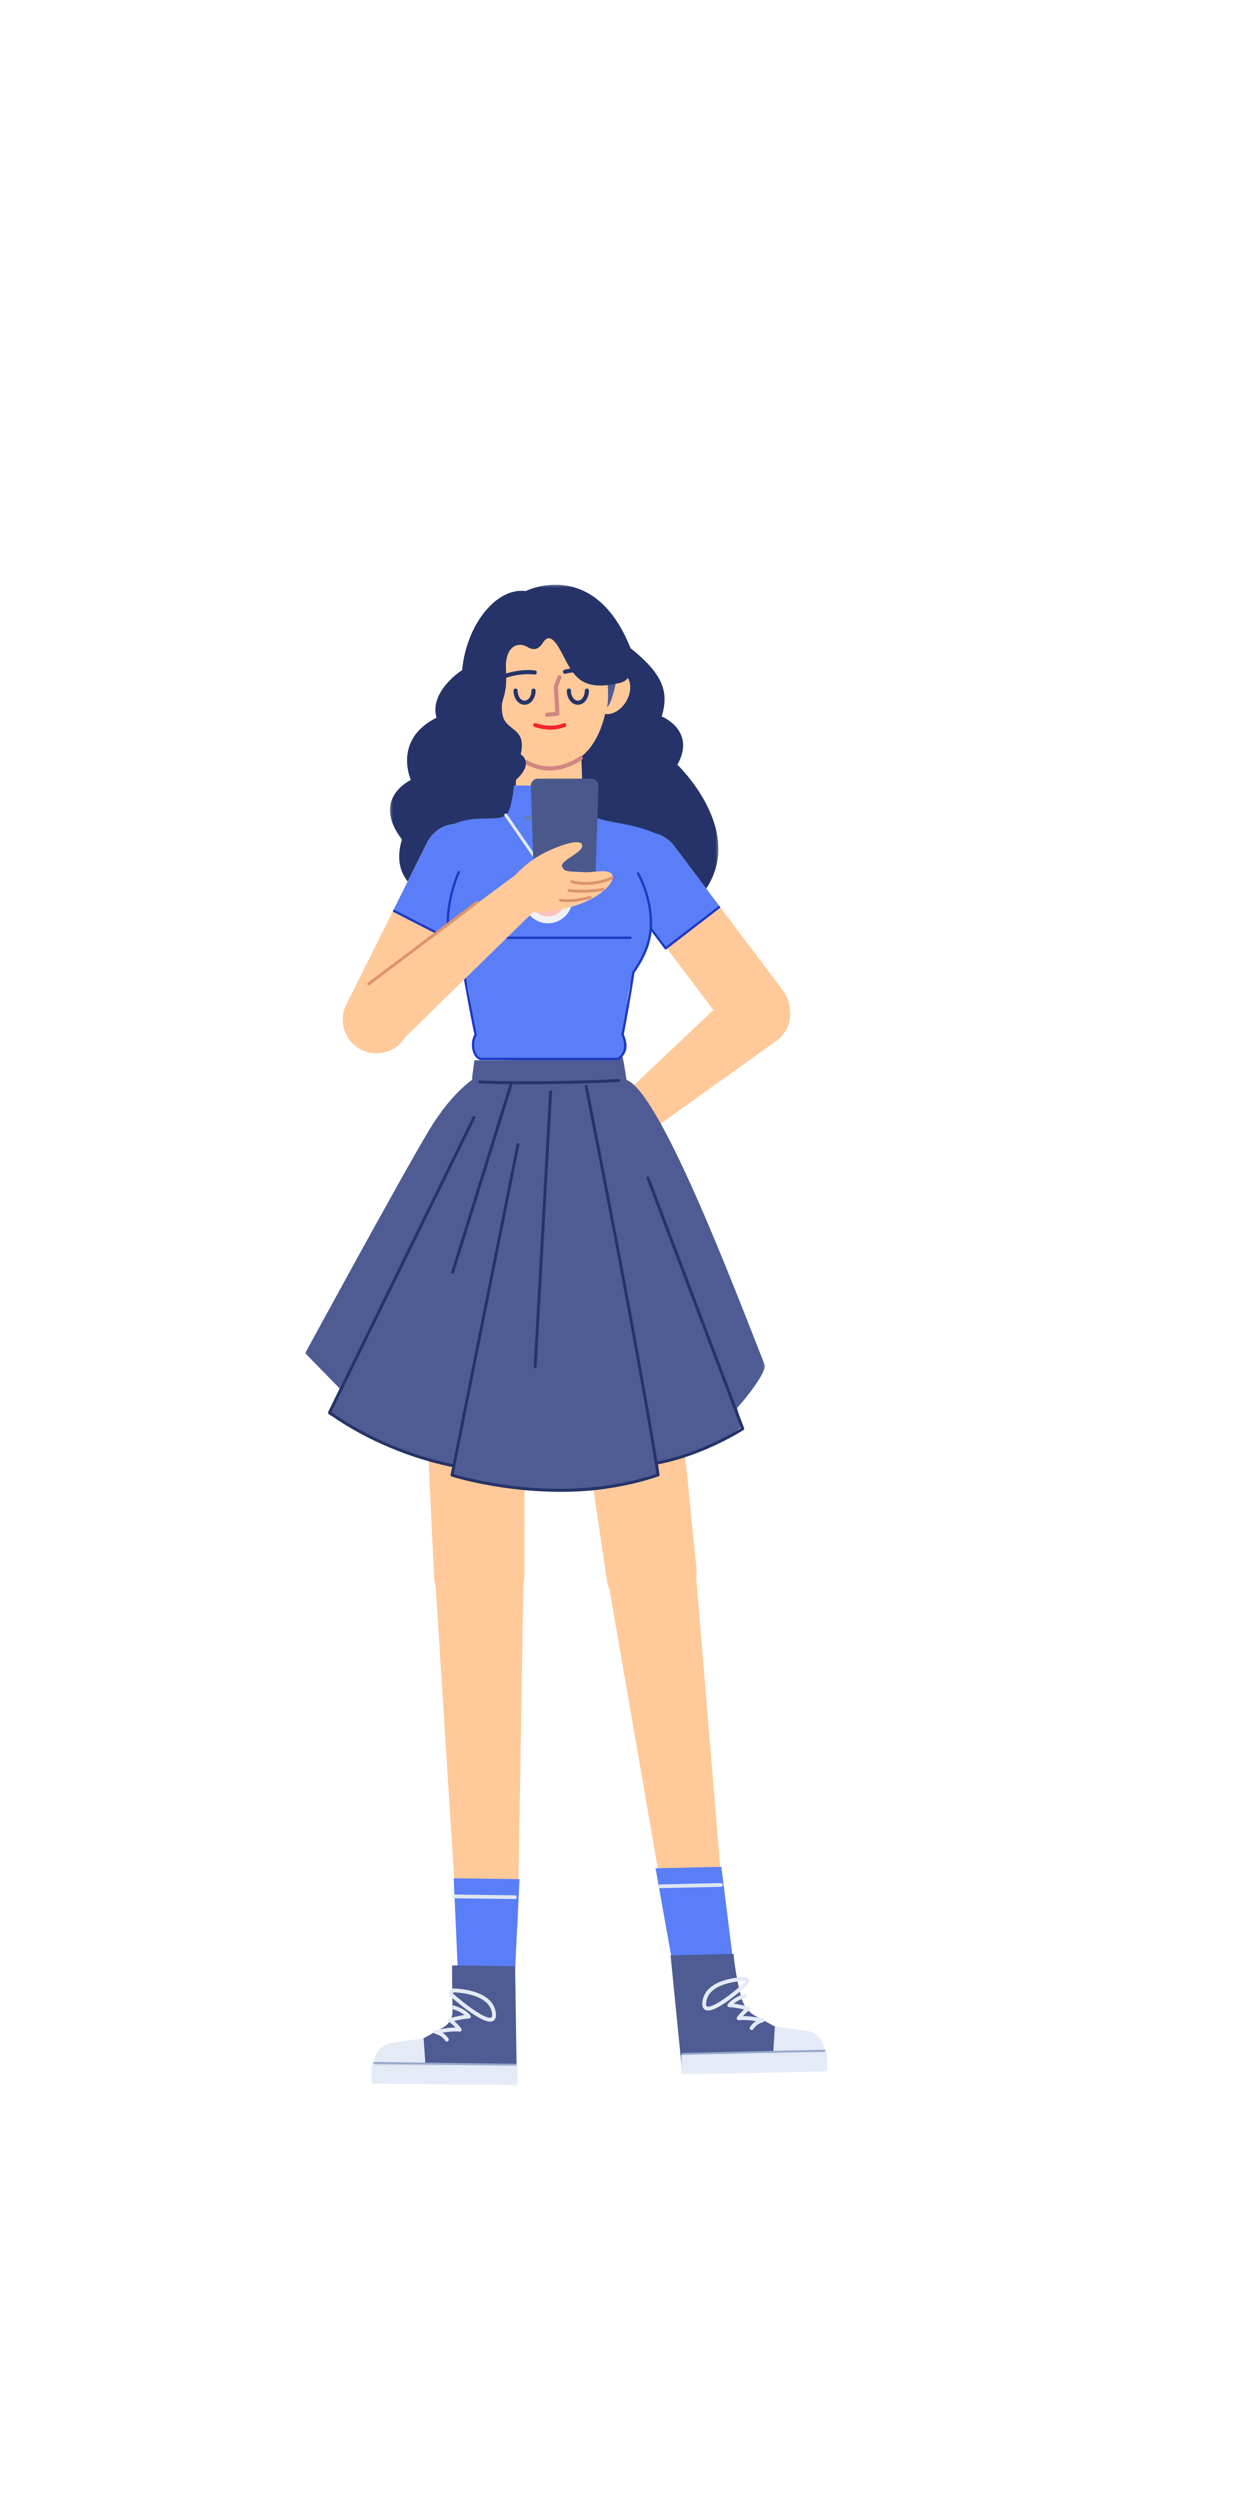 <?xml version="1.0" encoding="UTF-8"?>
<svg width="512px" height="1024px" viewBox="0 0 512 1024" version="1.1" xmlns="http://www.w3.org/2000/svg" xmlns:xlink="http://www.w3.org/1999/xlink">
    <!-- Generator: Sketch 61.2 (89653) - https://sketch.com -->
    <title>2.人物组件/7.设计师/站立/看手机</title>
    <desc>Created with Sketch.</desc>
    <defs>
        <polygon id="path-1" points="0.127 1.251 60.204 1.251 60.204 10.5 0.127 10.5"></polygon>
        <polygon id="path-3" points="0.801 0.742 60.928 0.742 60.928 10.541 0.801 10.541"></polygon>
        <polygon id="path-5" points="0 0.366 188.449 0.366 188.449 170.824 0 170.824"></polygon>
        <polygon id="path-7" points="0.234 0.285 134.737 0.285 134.737 146.236 0.234 146.236"></polygon>
    </defs>
    <g id="2.人物组件/7.设计师/站立/看手机" stroke="none" stroke-width="1" fill="none" fill-rule="evenodd">
        <path d="M199.943,799.8 L199.943,799.8 C193.259,799.957 187.641,794.808 187.22,788.136 L178.175,645.394 C177.524,635.113 185.555,626.352 195.854,626.11 C206.156,625.867 214.59,634.24 214.422,644.542 L212.103,787.549 C211.995,794.236 206.628,799.642 199.943,799.8" id="Fill-1" fill="#FFC999"></path>
        <path d="M192.716,492.784 L192.716,492.784 C180.58,493.069 171.059,503.291 171.632,515.418 L177.805,645.794 C178.28,655.837 186.683,663.664 196.733,663.428 C206.783,663.192 214.808,654.977 214.81,644.924 L214.843,514.4 C214.846,502.261 204.854,492.499 192.716,492.784" id="Fill-3" fill="#FFC999"></path>
        <polygon id="Fill-5" fill="#597EF7" points="187.502 806.527 210.986 806.83 212.79 769.702 185.828 769.353"></polygon>
        <path d="M186.031,775.996 L210.923,776.318 C211.349,776.324 211.69,776.673 211.684,777.099 C211.679,777.489 211.385,777.808 211.008,777.854 L210.903,777.86 L186.011,777.537 C185.585,777.532 185.244,777.182 185.25,776.757 C185.255,776.366 185.549,776.047 185.926,776.001 L186.031,775.996 Z" id="Stroke-7" fill="#DFE5F1" fill-rule="nonzero"></path>
        <path d="M185.18,805.033 L210.999,805.367 L211.692,852.681 L153.515,851.926 L153.465,844.663 C153.458,841.993 155.363,839.701 157.989,839.222 L173.493,834.881 L181.485,830.467 C183.894,829.136 185.375,826.6 185.336,823.849 C185.258,817.938 185.136,807.912 185.18,805.033" id="Fill-9" fill="#4E5C93"></path>
        <g id="分组" transform="translate(152, 843.715)">
            <mask id="mask-2" fill="white">
                <use xlink:href="#path-1"></use>
            </mask>
            <g id="Clip-12"></g>
            <path d="M59.111,10.5 L1.109,9.747 C0.559,9.741 0.12,9.288 0.127,8.739 L0.21,2.235 C0.217,1.685 0.669,1.245 1.22,1.251 L59.22,2.004 C59.769,2.012 60.21,2.463 60.204,3.012 L60.118,9.518 C60.111,10.067 59.66,10.508 59.111,10.5" id="Fill-11" fill="#E4EBF7" mask="url(#mask-2)"></path>
        </g>
        <path d="M153.22,844.967 L153.22,844.967 C153.272,840.867 156.293,837.411 160.348,836.81 L173.494,834.86 L174.229,845.096 L153.22,844.967 Z" id="Fill-13" fill="#E4EBF7"></path>
        <path d="M153.225,844.572 L211.225,845.324 C211.443,845.327 211.618,845.506 211.615,845.723 C211.612,845.914 211.475,846.071 211.295,846.106 L211.215,846.113 L153.215,845.361 C152.997,845.358 152.823,845.179 152.825,844.962 C152.828,844.771 152.965,844.614 153.145,844.579 L153.225,844.572 Z" id="Stroke-15" fill="#96A7CA" fill-rule="nonzero"></path>
        <path d="M184.829,822.056 C184.924,821.631 185.346,821.364 185.771,821.459 L186.017,821.52 C186.297,821.594 186.674,821.708 187.124,821.868 C188.118,822.222 189.114,822.682 190.047,823.261 C191.072,823.896 191.961,824.639 192.672,825.501 C193.1,826.019 192.725,826.8 192.054,826.792 C191.338,826.783 190.224,826.924 188.841,827.184 C188.37,827.272 187.876,827.373 187.366,827.483 L186.661,827.64 L186.021,827.788 L186.191,827.931 C186.805,828.462 187.413,829.064 187.996,829.735 L188.343,830.147 C188.548,830.397 188.747,830.654 188.939,830.917 C189.346,831.475 188.89,832.25 188.204,832.165 C187.338,832.057 186.308,832.045 185.151,832.117 C184.13,832.18 183.046,832.306 181.938,832.48 L181.222,832.598 L181.41,832.718 C181.49,832.771 181.569,832.826 181.649,832.883 L181.89,833.06 C182.588,833.593 183.201,834.24 183.7,835.01 C183.937,835.376 183.833,835.865 183.467,836.102 C183.102,836.339 182.613,836.234 182.376,835.869 C181.979,835.256 181.491,834.741 180.933,834.314 C180.367,833.883 179.759,833.564 179.152,833.342 L178.867,833.245 C178.65,833.176 178.485,833.136 178.389,833.12 C177.543,832.979 177.498,831.78 178.33,831.576 L178.915,831.442 L179.084,831.405 C179.672,831.279 180.318,831.153 181.003,831.035 C182.394,830.795 183.765,830.622 185.054,830.542 C185.521,830.513 185.971,830.496 186.403,830.494 L186.558,830.494 L186.483,830.41 C186.05,829.94 185.605,829.511 185.158,829.124 L184.823,828.841 C184.619,828.674 184.426,828.525 184.248,828.394 L183.938,828.175 C183.88,828.136 183.838,828.109 183.813,828.093 C183.224,827.729 183.356,826.837 184.025,826.66 L184.91,826.434 C185.59,826.266 186.308,826.098 187.032,825.941 C187.556,825.828 188.064,825.724 188.55,825.633 L189.265,825.505 C189.496,825.466 189.718,825.43 189.932,825.399 L190.274,825.35 L190.158,825.256 C189.961,825.103 189.756,824.955 189.543,824.812 L189.216,824.602 C188.385,824.087 187.49,823.674 186.594,823.355 C186.359,823.271 186.137,823.199 185.932,823.137 L185.512,823.02 C185.475,823.01 185.446,823.003 185.426,822.999 C185.001,822.904 184.733,822.482 184.829,822.056 Z" id="Stroke-17" fill="#E4EBF7" fill-rule="nonzero"></path>
        <path d="M185.693,814.493 C185.603,814.493 185.513,814.508 185.428,814.538 C184.356,814.912 183.785,815.591 183.889,816.465 C183.953,817 184.255,817.474 184.707,817.932 C184.974,818.203 185.237,818.411 185.425,818.54 L185.497,818.608 L185.825,818.892 C186.204,819.215 186.632,819.575 187.102,819.963 C188.445,821.07 189.854,822.178 191.263,823.212 C192.095,823.823 192.904,824.392 193.682,824.909 C196.294,826.645 198.433,827.73 200.015,827.991 C202.29,828.366 203.485,827 203.067,824.28 C202.417,820.038 199.104,817.309 194.1,815.781 C192.35,815.246 190.494,814.893 188.631,814.686 C188.121,814.629 187.633,814.586 187.17,814.555 L186.716,814.527 C186.474,814.514 186.26,814.506 186.076,814.5 L185.693,814.493 Z M185.828,816.072 L186.156,816.081 C186.763,816.101 187.548,816.153 188.457,816.254 C190.229,816.451 191.992,816.787 193.639,817.29 C198.007,818.624 200.818,820.879 201.46,824.244 L201.507,824.519 L201.556,824.878 C201.715,826.287 201.342,826.61 200.272,826.434 C198.976,826.22 196.991,825.213 194.555,823.594 C193.799,823.092 193.011,822.538 192.197,821.94 C190.815,820.925 189.428,819.835 188.106,818.745 L187.32,818.09 L186.392,817.297 C186.205,817.162 186.015,817.011 185.831,816.824 L185.739,816.727 C185.596,816.567 185.502,816.424 185.469,816.329 L185.459,816.289 C185.508,816.231 185.625,816.154 185.828,816.072 Z" id="Stroke-19" fill="#E4EBF7" fill-rule="nonzero"></path>
        <path d="M285.842,797.719 L285.842,797.719 C292.48,796.897 297.283,792.482 296.726,785.819 L284.809,641.791 C283.949,631.524 274.724,624.031 264.499,625.295 C254.273,626.562 247.153,636.077 248.824,646.245 L273.521,788.876 C274.606,795.475 279.206,798.539 285.842,797.719" id="Fill-21" fill="#FFC999"></path>
        <path d="M248.115,492.944 L248.115,492.944 C260.163,491.452 271.077,500.173 272.282,512.254 L285.231,642.131 C286.229,652.135 279.062,661.106 269.084,662.342 C259.107,663.577 249.968,656.624 248.496,646.679 L229.386,517.564 C227.609,505.553 236.067,494.435 248.115,492.944" id="Fill-23" fill="#FFC999"></path>
        <polygon id="Fill-25" fill="#597EF7" points="300.119 801.845 275.138 802.373 268.514 765.263 295.47 764.657"></polygon>
        <path d="M295.298,771.301 C295.724,771.291 296.077,771.629 296.087,772.054 C296.095,772.445 295.812,772.774 295.437,772.833 L295.333,772.843 L270.445,773.402 C270.019,773.412 269.666,773.074 269.657,772.649 C269.648,772.258 269.931,771.929 270.306,771.87 L270.41,771.86 L295.298,771.301 Z" id="Stroke-27" fill="#DFE5F1" fill-rule="nonzero"></path>
        <path d="M300.473,800.329 L274.66,800.909 L279.368,848.227 L337.537,846.919 L337.514,839.656 C337.499,836.986 335.57,834.712 332.941,834.259 L317.396,830.065 L309.362,825.727 C306.941,824.42 304.814,821.758 303.947,819.146 C302.344,814.318 300.547,803.207 300.473,800.329" id="Fill-29" fill="#4E5C93"></path>
        <g id="分组" transform="translate(278, 839.215)">
            <mask id="mask-4" fill="white">
                <use xlink:href="#path-3"></use>
            </mask>
            <g id="Clip-32"></g>
            <path d="M1.964,10.54 L59.955,9.235 C60.504,9.223 60.939,8.767 60.929,8.218 L60.782,1.714 C60.77,1.165 60.314,0.729 59.763,0.742 L1.773,2.046 C1.224,2.058 0.788,2.514 0.801,3.064 L0.945,9.567 C0.959,10.117 1.415,10.552 1.964,10.54" id="Fill-31" fill="#E4EBF7" mask="url(#mask-4)"></path>
        </g>
        <path d="M337.764,839.957 L337.764,839.957 C337.671,835.859 334.62,832.432 330.558,831.868 L317.395,830.044 L316.758,840.286 L337.764,839.957 Z" id="Fill-33" fill="#E4EBF7"></path>
        <path d="M337.755,839.563 C337.973,839.558 338.153,839.73 338.158,839.948 C338.162,840.139 338.031,840.301 337.852,840.342 L337.773,840.351 L279.783,841.655 C279.565,841.66 279.384,841.487 279.379,841.269 C279.375,841.079 279.507,840.917 279.686,840.876 L279.765,840.866 L337.755,839.563 Z" id="Stroke-35" fill="#96A7CA" fill-rule="nonzero"></path>
        <path d="M304.991,816.759 C305.415,816.66 305.84,816.923 305.939,817.347 C306.03,817.736 305.817,818.125 305.454,818.264 L305.351,818.296 C305.302,818.307 305.198,818.334 305.048,818.378 C304.792,818.452 304.505,818.546 304.194,818.66 C303.307,818.985 302.42,819.403 301.598,819.922 C301.264,820.132 300.948,820.355 300.653,820.589 L300.525,820.694 L300.555,820.698 C300.967,820.749 301.413,820.816 301.892,820.898 L302.256,820.961 C302.756,821.05 303.278,821.151 303.816,821.263 C304.294,821.362 304.769,821.466 305.231,821.572 L306.706,821.924 C306.735,821.931 306.762,821.938 306.786,821.944 C307.457,822.116 307.597,823.006 307.011,823.376 L306.888,823.458 C306.85,823.484 306.806,823.516 306.754,823.552 C306.534,823.711 306.287,823.901 306.019,824.124 C305.47,824.582 304.92,825.105 304.388,825.691 L304.29,825.802 L304.456,825.801 C304.745,825.8 305.043,825.805 305.349,825.816 L305.813,825.837 C307.123,825.906 308.517,826.071 309.93,826.303 C310.43,826.385 310.908,826.471 311.357,826.559 L312.107,826.712 C312.293,826.752 312.435,826.783 312.526,826.805 C313.323,826.992 313.329,828.093 312.593,828.323 L312.338,828.382 C312.191,828.418 311.983,828.481 311.731,828.576 C311.131,828.8 310.531,829.121 309.973,829.551 C309.409,829.986 308.919,830.511 308.522,831.137 C308.289,831.505 307.801,831.614 307.433,831.38 C307.065,831.147 306.956,830.659 307.19,830.291 C307.688,829.505 308.304,828.846 309.009,828.302 C309.167,828.18 309.325,828.066 309.483,827.961 L309.644,827.855 L308.997,827.754 C308.096,827.62 307.21,827.517 306.36,827.453 L305.73,827.413 C304.566,827.351 303.53,827.373 302.66,827.489 C301.975,827.581 301.511,826.811 301.913,826.248 C302.113,825.97 302.319,825.699 302.532,825.434 C303.207,824.597 303.924,823.86 304.647,823.223 L304.798,823.092 L304.193,822.957 L303.496,822.808 C302.971,822.699 302.464,822.601 301.98,822.515 L301.359,822.409 C300.259,822.231 299.366,822.139 298.76,822.153 C298.088,822.168 297.706,821.391 298.129,820.868 C298.837,819.992 299.727,819.236 300.756,818.587 C301.681,818.004 302.666,817.539 303.651,817.178 L304.072,817.03 C304.467,816.897 304.782,816.808 304.991,816.759 Z" id="Stroke-37" fill="#E4EBF7" fill-rule="nonzero"></path>
        <path d="M305.004,809.794 L304.602,809.804 C303.992,809.827 303.18,809.884 302.226,809.995 C300.367,810.211 298.506,810.573 296.747,811.117 C291.682,812.683 288.337,815.454 287.721,819.745 C287.331,822.464 288.533,823.819 290.798,823.429 C292.373,823.157 294.497,822.058 297.087,820.303 C297.862,819.778 298.667,819.201 299.495,818.581 C300.898,817.531 302.301,816.407 303.639,815.283 L304.434,814.607 L305.383,813.78 C305.495,813.709 305.754,813.499 306.017,813.227 C306.45,812.78 306.743,812.318 306.817,811.802 C306.944,810.907 306.368,810.208 305.267,809.835 C305.183,809.807 305.094,809.792 305.004,809.794 Z M304.881,811.374 C305.049,811.44 305.157,811.501 305.219,811.554 L305.252,811.588 C305.239,811.69 305.106,811.9 304.884,812.129 C304.701,812.317 304.515,812.469 304.404,812.546 L303.406,813.41 C303.161,813.62 302.9,813.843 302.623,814.075 C301.307,815.181 299.927,816.287 298.55,817.318 C297.74,817.924 296.955,818.486 296.202,818.996 L295.555,819.427 C293.436,820.811 291.702,821.672 290.53,821.874 C289.383,822.072 289.037,821.682 289.283,819.969 C289.794,816.411 292.668,814.03 297.214,812.624 C298.871,812.112 300.638,811.768 302.408,811.562 L303.048,811.494 C303.661,811.434 304.192,811.399 304.615,811.383 L304.881,811.374 Z" id="Stroke-39" fill="#E4EBF7" fill-rule="nonzero"></path>
        <path d="M240.8,472.272 L240.8,472.272 C243.428,475.611 248.218,476.294 251.672,473.82 L318.374,426.074 C324.358,421.485 325.438,412.889 320.772,406.961 C316.068,400.982 307.361,400.053 301.5,404.907 L241.583,461.583 C238.598,464.406 238.259,469.043 240.8,472.272" id="Fill-41" fill="#FFC999"></path>
        <path d="M249.916,484.51 C249.916,484.51 256.193,471.19 250.201,464.908 C244.774,459.217 238.447,463.946 238.447,463.946 C238.447,463.946 231.409,467.65 225.763,474.449 C222.043,478.93 215.831,488.168 217.921,490.441 C220.645,493.403 227.066,482.539 229.607,483.994 C232.216,485.486 231.055,487.829 230.17,494.026 C229.616,497.897 227.548,501.497 227.704,504.869 C228.011,511.46 242.164,505.274 249.916,484.51" id="Fill-43" fill="#FFC999"></path>
        <path d="M235.913,488.342 C236.238,488.305 236.531,488.539 236.567,488.864 L236.585,489.072 L236.592,489.176 C236.68,490.657 236.554,492.632 236.048,494.954 C235.293,498.421 233.822,501.944 231.469,505.375 C231.284,505.644 230.916,505.713 230.646,505.528 C230.377,505.343 230.308,504.975 230.493,504.705 C232.756,501.405 234.168,498.024 234.892,494.702 C235.374,492.491 235.492,490.625 235.41,489.246 L235.391,488.996 C235.354,488.672 235.588,488.379 235.913,488.342 Z" id="Stroke-45" fill="#DD936F" fill-rule="nonzero"></path>
        <path d="M241.383,488.319 C241.708,488.349 241.948,488.636 241.919,488.962 C241.635,492.111 240.74,495.186 239.427,498.091 C238.863,499.34 238.258,500.474 237.652,501.473 C237.492,501.736 237.341,501.976 237.2,502.192 L236.901,502.635 C236.873,502.676 236.849,502.708 236.832,502.732 C236.639,502.996 236.269,503.054 236.005,502.861 C235.741,502.668 235.684,502.298 235.877,502.034 L236.081,501.739 C236.249,501.488 236.437,501.194 236.64,500.86 C237.222,499.9 237.805,498.807 238.349,497.604 C239.611,494.811 240.469,491.861 240.74,488.855 C240.767,488.562 241.002,488.339 241.287,488.318 L241.383,488.319 Z" id="Stroke-47" fill="#DD936F" fill-rule="nonzero"></path>
        <path d="M245.452,486.255 C245.448,485.928 245.709,485.659 246.036,485.655 C246.33,485.651 246.577,485.862 246.627,486.142 L246.636,486.238 L246.635,486.381 L246.622,486.691 C246.582,487.363 246.445,488.343 246.152,489.61 C245.557,492.179 244.483,495.116 242.812,498.378 C242.663,498.669 242.306,498.784 242.015,498.635 C241.724,498.486 241.609,498.129 241.758,497.839 C243.385,494.663 244.426,491.818 244.999,489.343 C245.171,488.598 245.29,487.933 245.364,487.349 L245.398,487.064 C245.428,486.782 245.443,486.563 245.449,486.409 L245.452,486.255 Z" id="Stroke-49" fill="#DD936F" fill-rule="nonzero"></path>
        <g id="分组" transform="translate(125, 440.215)">
            <mask id="mask-6" fill="white">
                <use xlink:href="#path-5"></use>
            </mask>
            <g id="Clip-52"></g>
            <path d="M130.451,1.819 C144.034,2.883 176.27,88.715 188.449,119.406 C186.827,125.588 176.921,136.491 176.921,136.491 C176.921,136.491 177.982,141.412 178.634,144.369 C167.045,153.901 144.628,159.079 144.628,159.079 L144.58,163.308 C108.739,179.81 60.746,163.994 60.746,163.994 C60.746,163.994 59.852,163.077 60.494,159.762 C44.222,159.573 9.379,138.929 9.379,138.929 L14.33,128.714 L-0.001,114.046 C-0.001,114.046 38.699,42.852 50.611,22.939 C61.069,5.458 70.877,0.424 70.877,0.424 C70.877,0.424 106.352,-0.069 130.451,1.819" id="Fill-51" fill="#4E5C93" mask="url(#mask-6)"></path>
        </g>
        <path d="M193.594,457.45 C193.74,457.151 194.102,457.027 194.401,457.173 C194.671,457.305 194.798,457.611 194.714,457.89 L194.678,457.981 L135.75,578.363 L136.092,578.616 L136.763,579.099 C137.927,579.925 139.299,580.847 140.871,581.84 C145.364,584.68 150.551,587.52 156.359,590.172 C165.389,594.295 175.079,597.571 185.311,599.684 C185.637,599.752 185.847,600.071 185.78,600.398 C185.712,600.724 185.393,600.934 185.066,600.867 C174.741,598.734 164.967,595.429 155.857,591.271 C149.997,588.595 144.764,585.728 140.226,582.861 C138.812,581.968 137.557,581.131 136.466,580.367 L136.064,580.084 C135.733,579.849 135.437,579.634 135.177,579.442 L134.617,579.021 C134.421,578.867 134.342,578.611 134.409,578.378 L134.447,578.28 L193.594,457.45 Z" id="Stroke-53" fill="#253368" fill-rule="nonzero"></path>
        <path d="M265.19,481.915 C265.471,481.809 265.781,481.926 265.926,482.178 L265.968,482.267 L304.797,584.981 C304.897,585.245 304.8,585.544 304.564,585.699 L304.286,585.877 C304.06,586.02 303.794,586.186 303.489,586.372 C302.618,586.903 301.607,587.495 300.466,588.131 C297.209,589.949 293.561,591.765 289.607,593.461 C283.158,596.227 276.536,598.395 269.902,599.736 C269.575,599.802 269.256,599.591 269.19,599.264 C269.124,598.937 269.335,598.618 269.662,598.552 C276.209,597.229 282.753,595.086 289.131,592.351 C293.044,590.673 296.655,588.875 299.878,587.077 C300.844,586.538 301.715,586.032 302.484,585.569 L303.279,585.083 L303.494,584.949 L264.839,482.694 C264.733,482.413 264.849,482.103 265.101,481.957 L265.19,481.915 Z" id="Stroke-55" fill="#253368" fill-rule="nonzero"></path>
        <path d="M239.963,444.329 C240.29,444.263 240.608,444.475 240.674,444.802 L242.992,456.505 C243.788,460.546 244.638,464.874 245.53,469.446 L246.022,471.963 C249.46,489.597 252.897,507.528 256.167,524.979 L257.787,533.661 C258.359,536.741 258.922,539.782 259.474,542.782 L261.293,552.732 C264.894,572.544 267.898,589.853 270.168,604.031 C270.214,604.321 270.045,604.603 269.766,604.698 C268.008,605.295 266.229,605.849 264.429,606.358 C242.725,612.504 219.571,612.157 197.706,607.883 C194.504,607.257 191.59,606.59 189.005,605.919 L188.365,605.751 C187.679,605.569 187.053,605.397 186.489,605.235 L185.504,604.946 C185.25,604.87 185.067,604.813 184.957,604.777 C184.698,604.694 184.531,604.449 184.539,604.184 L184.551,604.085 L211.573,468.648 C211.638,468.321 211.956,468.109 212.283,468.174 C212.578,468.233 212.779,468.496 212.769,468.787 L212.757,468.884 L185.841,603.786 L186.184,603.889 C186.893,604.099 187.726,604.332 188.675,604.584 C191.391,605.304 194.495,606.025 197.938,606.698 C219.633,610.938 242.605,611.283 264.101,605.196 C265.435,604.818 266.759,604.416 268.07,603.99 L268.894,603.715 L268.214,599.519 C265.846,585.028 262.791,567.613 259.178,547.863 L257.87,540.743 C257.592,539.234 257.311,537.714 257.027,536.184 L256.6,533.881 C253.392,516.616 249.987,498.739 246.554,481.031 L244.345,469.677 C243.29,464.275 242.296,459.214 241.378,454.563 L239.49,445.039 C239.424,444.712 239.636,444.394 239.963,444.329 Z" id="Stroke-57" fill="#253368" fill-rule="nonzero"></path>
        <path d="M225.576,446.643 C225.876,446.661 226.112,446.894 226.143,447.183 L226.145,447.281 L219.794,559.92 C219.775,560.253 219.49,560.508 219.157,560.49 C218.858,560.472 218.621,560.24 218.591,559.951 L218.588,559.853 L224.939,447.213 C224.958,446.88 225.243,446.625 225.576,446.643 Z" id="Stroke-59" fill="#253368" fill-rule="nonzero"></path>
        <path d="M208.681,444.16 C208.78,443.842 209.118,443.664 209.436,443.763 C209.723,443.852 209.896,444.135 209.855,444.423 L209.834,444.518 L185.99,521.288 C185.891,521.607 185.553,521.785 185.234,521.686 C184.948,521.597 184.775,521.314 184.815,521.026 L184.837,520.93 L208.681,444.16 Z" id="Stroke-61" fill="#253368" fill-rule="nonzero"></path>
        <path d="M193.283,442.032 L194.306,434.27 C194.306,434.27 224.96,434.453 255.025,432.947 C255.785,436.392 256.657,442.595 256.657,442.595 C254.129,440.519 226.82,446.582 193.283,442.032" id="Fill-63" fill="#4E5C93"></path>
        <path d="M253.429,441.991 C253.762,441.975 254.044,442.233 254.06,442.566 C254.076,442.899 253.818,443.182 253.485,443.197 L250.366,443.337 C237.403,443.896 224.88,444.137 213.727,444.114 L210.428,444.099 C206.993,444.075 203.914,444.025 201.416,443.956 L199.486,443.895 C198.633,443.864 197.93,443.832 197.414,443.8 L196.842,443.758 C196.766,443.752 196.7,443.745 196.644,443.738 C196.536,443.725 196.459,443.712 196.389,443.691 L196.343,443.686 C196.286,443.672 196.237,443.619 195.99,443.356 L196.062,442.957 C196.142,442.539 196.177,442.535 196.353,442.518 C196.479,442.475 196.61,442.476 196.728,442.512 L196.799,442.54 L197.194,442.575 L197.902,442.618 C198.276,442.638 198.719,442.658 199.223,442.677 L200.545,442.723 C203.616,442.818 207.739,442.884 212.4,442.903 L215.073,442.908 C226.766,442.91 239.899,442.624 253.429,441.991 Z" id="Stroke-65" fill="#253368" fill-rule="nonzero"></path>
        <g id="分组" transform="translate(159.5, 239.215)">
            <mask id="mask-8" fill="white">
                <use xlink:href="#path-7"></use>
            </mask>
            <g id="Clip-68"></g>
            <path d="M111.549,54.229 C111.549,54.229 125.817,60.052 117.956,74.027 C117.956,74.027 149.78,104.27 125.779,129.77 C122.286,143.162 92.043,138.275 92.043,138.275 C92.043,138.275 79.377,153.562 57.978,141.77 C34.394,153.562 22.602,130.415 22.602,130.415 C22.602,130.415 -1.417,126.047 5.135,104.648 C-7.721,87.77 8.78,80.27 8.78,80.27 C8.78,80.27 1.28,63.77 19.279,54.77 C16.223,43.852 29.779,35.27 29.779,35.27 C31.527,16.762 43.704,1.327 55.794,2.89 C55.794,2.89 83.779,-11.23 98.779,26.27 C112.031,36.869 114.606,44.183 111.549,54.229" id="Fill-67" fill="#253368" mask="url(#mask-8)"></path>
        </g>
        <path d="M257.074,286.165 C254.892,290.867 250.116,293.741 246.397,292.015 C242.677,290.29 241.432,285.077 243.615,280.375 C245.796,275.671 250.582,273.259 254.301,274.984 C258.021,276.71 259.257,281.461 257.074,286.165" id="Fill-69" fill="#FFC999"></path>
        <path d="M224.902,337.748 L224.902,337.748 C217.135,337.748 210.92,331.303 211.202,323.542 L212.237,295.146 L237.566,295.146 L238.601,323.542 C238.883,331.303 232.669,337.748 224.902,337.748" id="Fill-71" fill="#FFC999"></path>
        <path d="M249.359,281.848 C248.236,298.694 241.934,314.407 224.174,314.407 C207.87,314.407 199.716,299.168 199.716,282.284 C199.716,258.701 210.667,250.162 224.174,250.162 C237.681,250.162 250.959,257.827 249.359,281.848" id="Fill-73" fill="#FFC999"></path>
        <path d="M208.872,275.418 C212.31,274.57 215.757,274.213 219.125,274.609 C219.588,274.664 219.919,275.083 219.865,275.547 C219.81,276.01 219.391,276.341 218.928,276.287 C215.788,275.917 212.533,276.254 209.277,277.058 C208.558,277.235 207.951,277.405 207.272,277.612 L206.09,277.975 C205.854,278.038 205.784,278.051 205.573,278.002 L205.441,277.964 C205.255,277.903 205.209,277.827 204.934,277.368 L204.946,277.038 C204.958,276.824 204.984,276.791 205.078,276.668 L205.205,276.529 C205.241,276.492 205.258,276.481 205.298,276.453 C205.424,276.362 205.566,276.31 205.711,276.296 L205.826,276.293 L206.238,276.164 C207.179,275.868 207.933,275.649 208.872,275.418 Z" id="Stroke-75" fill="#253368" fill-rule="nonzero"></path>
        <path d="M231.182,274.354 C235.282,273.183 239.109,273.693 242.462,275.253 C243.701,275.829 244.593,276.411 245.088,276.816 C245.45,277.111 245.503,277.643 245.208,278.004 C244.913,278.366 244.381,278.419 244.02,278.124 L243.85,277.995 C243.75,277.923 243.617,277.831 243.454,277.724 C242.964,277.405 242.394,277.084 241.749,276.784 C238.74,275.384 235.32,274.929 231.646,275.978 C231.198,276.106 230.73,275.847 230.602,275.398 C230.474,274.95 230.734,274.482 231.182,274.354 Z" id="Stroke-77" fill="#253368" fill-rule="nonzero"></path>
        <path d="M211.179,282.022 C211.645,282.023 212.022,282.403 212.021,282.869 C212.013,285.185 213.344,286.985 214.85,286.99 C216.357,286.995 217.698,285.204 217.706,282.887 C217.707,282.421 218.087,282.044 218.553,282.046 C219.02,282.047 219.396,282.427 219.395,282.893 C219.384,286.052 217.41,288.688 214.844,288.679 C212.279,288.671 210.321,286.022 210.332,282.863 C210.333,282.397 210.713,282.02 211.179,282.022 Z" id="Stroke-79" fill="#253368" fill-rule="nonzero"></path>
        <path d="M233.017,282.022 C233.484,282.023 233.86,282.403 233.859,282.869 C233.851,285.185 235.182,286.985 236.688,286.99 C238.195,286.995 239.536,285.204 239.544,282.887 C239.545,282.421 239.925,282.044 240.391,282.046 C240.858,282.047 241.234,282.427 241.233,282.893 C241.223,286.052 239.248,288.688 236.682,288.679 C234.117,288.671 232.16,286.022 232.17,282.863 C232.171,282.397 232.551,282.02 233.017,282.022 Z" id="Stroke-81" fill="#253368" fill-rule="nonzero"></path>
        <path d="M230.852,296.231 C231.262,296.06 231.734,296.254 231.905,296.665 C232.076,297.076 231.882,297.547 231.471,297.718 C231.193,297.834 230.912,297.94 230.627,298.038 C227.426,299.134 224.037,299.065 220.837,298.296 C220.427,298.198 220.049,298.094 219.706,297.988 L219.455,297.909 C219.206,297.828 219.028,297.763 218.927,297.723 C218.514,297.559 218.312,297.091 218.476,296.678 C218.639,296.264 219.108,296.062 219.521,296.226 L219.728,296.301 C219.792,296.323 219.867,296.349 219.954,296.377 C220.322,296.497 220.744,296.617 221.213,296.73 C224.141,297.433 227.236,297.496 230.105,296.514 C230.357,296.427 230.606,296.333 230.852,296.231 Z" id="Stroke-83" fill="#F5222D" fill-rule="nonzero"></path>
        <path d="M237.34,309.859 C237.708,309.573 238.239,309.639 238.525,310.007 C238.811,310.376 238.745,310.906 238.377,311.192 L238.098,311.398 C237.908,311.533 237.658,311.702 237.352,311.896 C236.545,312.407 235.621,312.918 234.592,313.394 C228.505,316.21 221.859,316.607 215.324,313.013 C214.915,312.789 214.766,312.275 214.991,311.866 C215.215,311.458 215.729,311.309 216.137,311.533 C222.142,314.835 228.242,314.471 233.883,311.861 C234.841,311.417 235.701,310.943 236.447,310.469 L236.885,310.183 C237.095,310.042 237.247,309.931 237.34,309.859 Z" id="Stroke-85" fill="#D18682" fill-rule="nonzero"></path>
        <path d="M252.853,277.044 C252.853,277.044 250.669,288.69 248.632,289.563 C249.796,285.487 248.339,272.385 247.759,271.221 C247.175,270.055 252.707,268.891 252.853,277.044" id="Fill-87" fill="#4E5C93"></path>
        <path d="M228.331,277.038 C228.491,276.6 228.976,276.375 229.414,276.535 C229.818,276.683 230.041,277.108 229.947,277.517 L229.917,277.618 L228.52,281.434 L229.161,292.292 C229.186,292.709 228.902,293.076 228.504,293.166 L228.402,293.182 L224.178,293.605 C223.714,293.651 223.3,293.313 223.254,292.849 C223.211,292.42 223.496,292.035 223.905,291.942 L224.01,291.924 L227.427,291.582 L226.824,281.359 C226.82,281.282 226.826,281.205 226.842,281.13 L226.874,281.019 L228.331,277.038 Z" id="Stroke-89" fill="#D18682" fill-rule="nonzero"></path>
        <path d="M148.011,429.999 L148.011,429.999 C141.193,426.599 138.424,418.316 141.825,411.5 L174.964,345.071 C178.363,338.255 186.648,335.486 193.464,338.886 C200.281,342.287 203.049,350.57 199.65,357.386 L166.51,423.813 C163.108,430.631 154.827,433.4 148.011,429.999" id="Fill-91" fill="#FFC999"></path>
        <path d="M185.602,385.546 L199.649,357.386 C203.036,350.597 200.254,342.272 193.463,338.887 C186.676,335.5 178.351,338.284 174.964,345.071 L161.05,372.964 L185.602,385.546 Z" id="Fill-93" fill="#597EF7"></path>
        <path d="M193.394,338.851 C193.511,338.616 193.798,338.52 194.033,338.637 C200.959,342.093 203.855,350.51 200.576,357.479 L200.432,357.777 L186.384,385.936 C186.279,386.147 186.038,386.246 185.82,386.18 L185.74,386.148 L161.188,373.566 C160.953,373.446 160.861,373.158 160.981,372.924 C161.088,372.715 161.327,372.619 161.543,372.685 L161.623,372.717 L185.745,385.078 L199.578,357.351 C202.799,350.894 200.238,342.997 193.894,339.638 L193.608,339.491 C193.372,339.374 193.276,339.087 193.394,338.851 Z" id="Stroke-95" fill="#1D39C4" fill-rule="nonzero"></path>
        <path d="M318.007,425.086 L318.007,425.086 C324.094,420.504 325.314,411.856 320.731,405.771 L276.087,346.461 C271.504,340.375 262.857,339.156 256.771,343.738 C250.684,348.319 249.465,356.967 254.046,363.054 L298.693,422.362 C303.274,428.448 311.922,429.667 318.007,425.086" id="Fill-97" fill="#FFC999"></path>
        <path d="M272.972,388.195 L254.047,363.053 C249.484,356.992 250.709,348.299 256.771,343.738 C262.831,339.175 271.523,340.4 276.086,346.462 L294.832,371.365 L272.972,388.195 Z" id="Fill-99" fill="#597EF7"></path>
        <path d="M256.166,343.597 C256.377,343.438 256.676,343.48 256.834,343.691 C256.993,343.901 256.951,344.2 256.74,344.359 C250.979,348.694 249.743,356.898 253.911,362.733 L254.11,363.005 L272.745,387.762 L294.223,371.227 C294.409,371.084 294.666,371.099 294.834,371.25 L294.892,371.314 C295.035,371.499 295.02,371.757 294.868,371.924 L294.805,371.983 L272.946,388.813 C272.759,388.957 272.499,388.94 272.332,388.786 L272.274,388.722 L253.348,363.579 C248.627,357.308 249.895,348.316 256.166,343.597 Z" id="Stroke-101" fill="#1D39C4" fill-rule="nonzero"></path>
        <path d="M267.447,340.897 C255.499,336.221 246.378,337.19 242.466,333.674 C240.153,331.595 239.355,321.757 239.355,321.757 L210.505,321.757 C210.505,321.757 209.709,331.595 207.396,333.674 C203.484,337.19 194.346,332.756 183.567,338.596 C173.392,344.11 178.345,361.552 183.003,374.071 C184.08,376.966 182.223,382.421 184.023,386.446 C185.833,390.494 188.586,395.398 189.676,398.018 C193.264,406.627 192.528,415.901 194.844,423.712 C194.844,423.712 191.155,430.846 196.977,433.741 L252.886,433.741 C259.867,430.555 255.019,423.712 255.019,423.712 C257.229,416.258 255.886,410.246 259.162,399.329 C259.816,397.145 262.281,393.685 264.379,389.066 C267.655,381.86 266.127,374.945 266.563,373.198 C270.391,357.887 277.804,344.951 267.447,340.897" id="Fill-103" fill="#597EF7"></path>
        <path d="M215.325,334.475 L234.45,334.629 C234.772,334.632 235.03,334.895 235.027,335.216 C235.025,335.505 234.812,335.744 234.535,335.787 L234.441,335.793 L215.316,335.639 C214.994,335.636 214.736,335.374 214.738,335.052 C214.741,334.763 214.954,334.525 215.231,334.482 L215.325,334.475 Z" id="Stroke-105" fill="#687EA5" fill-rule="nonzero"></path>
        <path d="M188.157,356.753 C188.395,356.866 188.497,357.151 188.384,357.389 L188.291,357.591 L188.195,357.808 C188.072,358.087 187.939,358.405 187.796,358.758 L187.687,359.03 C187.16,360.358 186.633,361.864 186.141,363.517 C184.358,369.506 183.496,375.752 184.061,381.815 C184.514,386.682 186.109,390.622 189.998,397.003 L190.301,397.499 L190.365,397.666 L191.106,401.831 L191.828,405.832 C192.068,407.155 192.307,408.461 192.542,409.734 L193.499,414.849 C194.334,419.235 194.96,422.291 195.305,423.59 C195.337,423.71 195.32,423.838 195.26,423.946 C193.088,427.808 194.667,432.735 196.852,433.24 L196.977,433.264 L252.95,433.264 L253.093,433.177 L253.266,433.06 C253.59,432.83 253.915,432.542 254.218,432.192 C255.82,430.345 256.208,427.658 254.582,423.902 C254.543,423.814 254.533,423.716 254.551,423.622 L254.965,421.454 C256.115,415.379 257.086,409.868 257.884,404.994 L258.18,403.167 C258.304,402.39 258.419,401.661 258.524,400.98 L258.798,399.171 L258.93,398.266 L259.01,398.061 C263.698,391.265 265.76,385.881 266.087,379.868 C266.385,374.388 265.384,368.94 263.531,363.813 C262.961,362.234 262.35,360.805 261.739,359.55 L261.491,359.05 C261.411,358.892 261.334,358.743 261.26,358.603 L260.997,358.118 C260.97,358.071 260.949,358.034 260.934,358.008 C260.8,357.781 260.876,357.489 261.103,357.355 C261.33,357.221 261.622,357.297 261.756,357.524 L261.928,357.831 L261.991,357.946 C262.174,358.286 262.378,358.682 262.597,359.133 C263.222,360.416 263.846,361.877 264.428,363.489 C266.322,368.727 267.345,374.299 267.04,379.92 C266.711,385.967 264.682,391.393 260.149,398.086 L259.858,398.509 L259.618,400.138 L259.386,401.646 C259.221,402.707 259.034,403.875 258.826,405.149 L258.386,407.792 C257.627,412.296 256.732,417.285 255.697,422.711 L255.514,423.66 L255.599,423.861 C257.156,427.67 256.757,430.579 255.089,432.637 L254.939,432.817 C254.388,433.452 253.833,433.87 253.414,434.1 L253.28,434.17 L253.071,434.218 L196.906,434.213 C193.959,433.77 192.052,428.34 194.184,423.945 L194.334,423.65 L194.188,423.047 C193.836,421.543 193.316,418.973 192.659,415.538 L191.837,411.17 L191.129,407.32 C190.89,406.009 190.648,404.677 190.408,403.339 L189.441,397.92 L189.18,397.494 C185.325,391.168 183.665,387.15 183.15,382.289 L183.111,381.903 C182.534,375.704 183.411,369.342 185.227,363.245 C185.727,361.564 186.264,360.032 186.8,358.678 L187.02,358.135 C187.09,357.964 187.159,357.801 187.224,357.648 L187.522,356.979 C187.635,356.741 187.92,356.64 188.157,356.753 Z" id="Stroke-107" fill="#1D39C4" fill-rule="nonzero"></path>
        <path d="M258.265,383.634 C258.529,383.634 258.742,383.847 258.742,384.111 C258.742,384.345 258.574,384.54 258.351,384.58 L258.265,384.588 L189.264,384.588 C189,384.588 188.787,384.374 188.787,384.111 C188.787,383.877 188.955,383.682 189.178,383.641 L189.264,383.634 L258.265,383.634 Z" id="Stroke-109" fill="#1D39C4" fill-rule="nonzero"></path>
        <path d="M206.806,333.331 C207.053,333.16 207.383,333.198 207.585,333.408 L207.647,333.484 L224.677,358.117 L242.474,333.906 C242.651,333.664 242.976,333.593 243.235,333.726 L243.319,333.777 C243.561,333.955 243.632,334.28 243.499,334.539 L243.448,334.622 L225.149,359.516 C224.924,359.823 224.483,359.843 224.229,359.581 L224.165,359.502 L206.652,334.172 C206.463,333.897 206.531,333.521 206.806,333.331 Z" id="Stroke-111" fill="#E4EBF7" fill-rule="nonzero"></path>
        <path d="M234.488,368.146 C234.488,373.693 229.991,378.19 224.444,378.19 C218.895,378.19 214.399,373.693 214.399,368.146 C214.399,362.599 218.895,358.1 224.444,358.1 C229.991,358.1 234.488,362.599 234.488,368.146" id="Fill-113" fill="#F1F2F6"></path>
        <path d="M231.697,368.146 C231.697,372.151 228.45,375.398 224.443,375.398 C220.438,375.398 217.191,372.151 217.191,368.146 C217.191,364.141 220.438,360.893 224.443,360.893 C228.45,360.893 231.697,364.141 231.697,368.146" id="Fill-115" fill="#FFC2BD"></path>
        <path d="M240.91,366.251 L221.638,366.251 C220.076,366.251 218.798,365.01 218.749,363.45 L217.432,321.933 C217.379,320.3 218.69,318.948 220.322,318.948 L242.227,318.948 C243.859,318.948 245.168,320.3 245.117,321.933 L243.8,363.45 C243.751,365.01 242.471,366.251 240.91,366.251" id="Fill-117" fill="#4B588C"></path>
        <path d="M222.539,358.929 L222.539,358.929 C225.368,362.1 225.203,366.935 222.164,369.905 L163.505,427.242 C157.94,432.335 149.288,431.897 144.266,426.269 C139.201,420.591 139.808,411.855 145.61,406.934 L211.877,357.836 C215.18,355.388 219.803,355.863 222.539,358.929" id="Fill-119" fill="#FFC999"></path>
        <path d="M226.799,372.971 C226.799,372.971 213.758,376.001 209.321,369.471 C205.301,363.558 210.716,358.839 210.716,358.839 C210.716,358.839 215.356,353.294 222.482,349.577 C227.177,347.127 236.577,343.377 238.197,345.668 C240.308,348.657 229.423,352.283 230.228,354.821 C231.056,357.426 233.362,356.843 239.037,357.242 C242.585,357.492 246.18,356.342 249.148,357.126 C254.95,358.662 246.74,370.058 226.799,372.971" id="Fill-121" fill="#FFC999"></path>
        <path d="M250.409,359.13 C250.711,359.006 251.057,359.151 251.18,359.453 C251.304,359.755 251.16,360.101 250.857,360.225 C245.2,362.544 239.97,362.888 235.627,362.083 C235.272,362.017 234.95,361.947 234.664,361.876 L234.455,361.823 C234.249,361.768 234.105,361.725 234.025,361.698 C233.715,361.594 233.549,361.258 233.653,360.948 C233.757,360.638 234.093,360.472 234.403,360.576 L234.657,360.651 L234.758,360.679 C235.066,360.76 235.429,360.842 235.843,360.919 C239.975,361.686 244.977,361.356 250.409,359.13 Z" id="Stroke-123" fill="#DD936F" fill-rule="nonzero"></path>
        <path d="M247.569,364.14 C247.637,364.459 247.434,364.774 247.114,364.842 L246.731,364.917 C246.645,364.933 246.547,364.951 246.439,364.97 C245.901,365.064 245.285,365.158 244.6,365.246 C240.945,365.713 236.974,365.817 233.019,365.333 C232.695,365.293 232.464,364.998 232.504,364.673 C232.544,364.349 232.839,364.118 233.163,364.158 C237.01,364.629 240.885,364.527 244.45,364.072 C245.117,363.986 245.715,363.895 246.235,363.804 L246.866,363.685 C247.186,363.617 247.5,363.82 247.569,364.14 Z" id="Stroke-125" fill="#DD936F" fill-rule="nonzero"></path>
        <path d="M241.531,366.979 C241.847,366.894 242.172,367.082 242.256,367.397 C242.34,367.713 242.153,368.037 241.837,368.122 C236.887,369.445 232.996,369.722 230.22,369.398 L229.802,369.342 C229.645,369.318 229.527,369.296 229.447,369.277 C229.128,369.204 228.929,368.887 229.003,368.568 C229.076,368.25 229.393,368.051 229.712,368.124 L229.903,368.16 C229.988,368.174 230.094,368.19 230.222,368.206 L230.357,368.223 C232.985,368.529 236.726,368.263 241.531,366.979 Z" id="Stroke-127" fill="#DD936F" fill-rule="nonzero"></path>
        <path d="M195.019,369.156 C195.28,368.96 195.651,369.012 195.848,369.274 C196.023,369.506 196.001,369.825 195.81,370.031 L195.731,370.102 L151.386,403.467 C151.125,403.663 150.754,403.611 150.558,403.35 C150.383,403.117 150.405,402.799 150.596,402.593 L150.675,402.521 L195.019,369.156 Z" id="Stroke-129" fill="#DD936F" fill-rule="nonzero"></path>
        <path d="M183.413,307.178 C187.123,291.596 192.148,277.045 192.148,277.045 C198.133,254.231 204.814,243.853 228.832,244.726 C252.853,245.6 265.967,276.772 254.08,279.671 C236.174,284.039 234.475,275.035 229.124,265.67 C225.631,259.556 223.672,261.235 222.281,263.392 C221.387,264.778 219.55,267.164 216.022,264.992 C212.237,262.663 206.734,264.733 207.251,274.028 C207.979,287.131 204.581,285.29 205.78,292.486 C207.004,299.821 215.9,297.629 213.28,308.986 C213.28,308.986 220.753,313.211 207.65,322.384 C197.03,329.818 181.229,316.349 183.413,307.178" id="Fill-131" fill="#253368"></path>
    </g>
</svg>